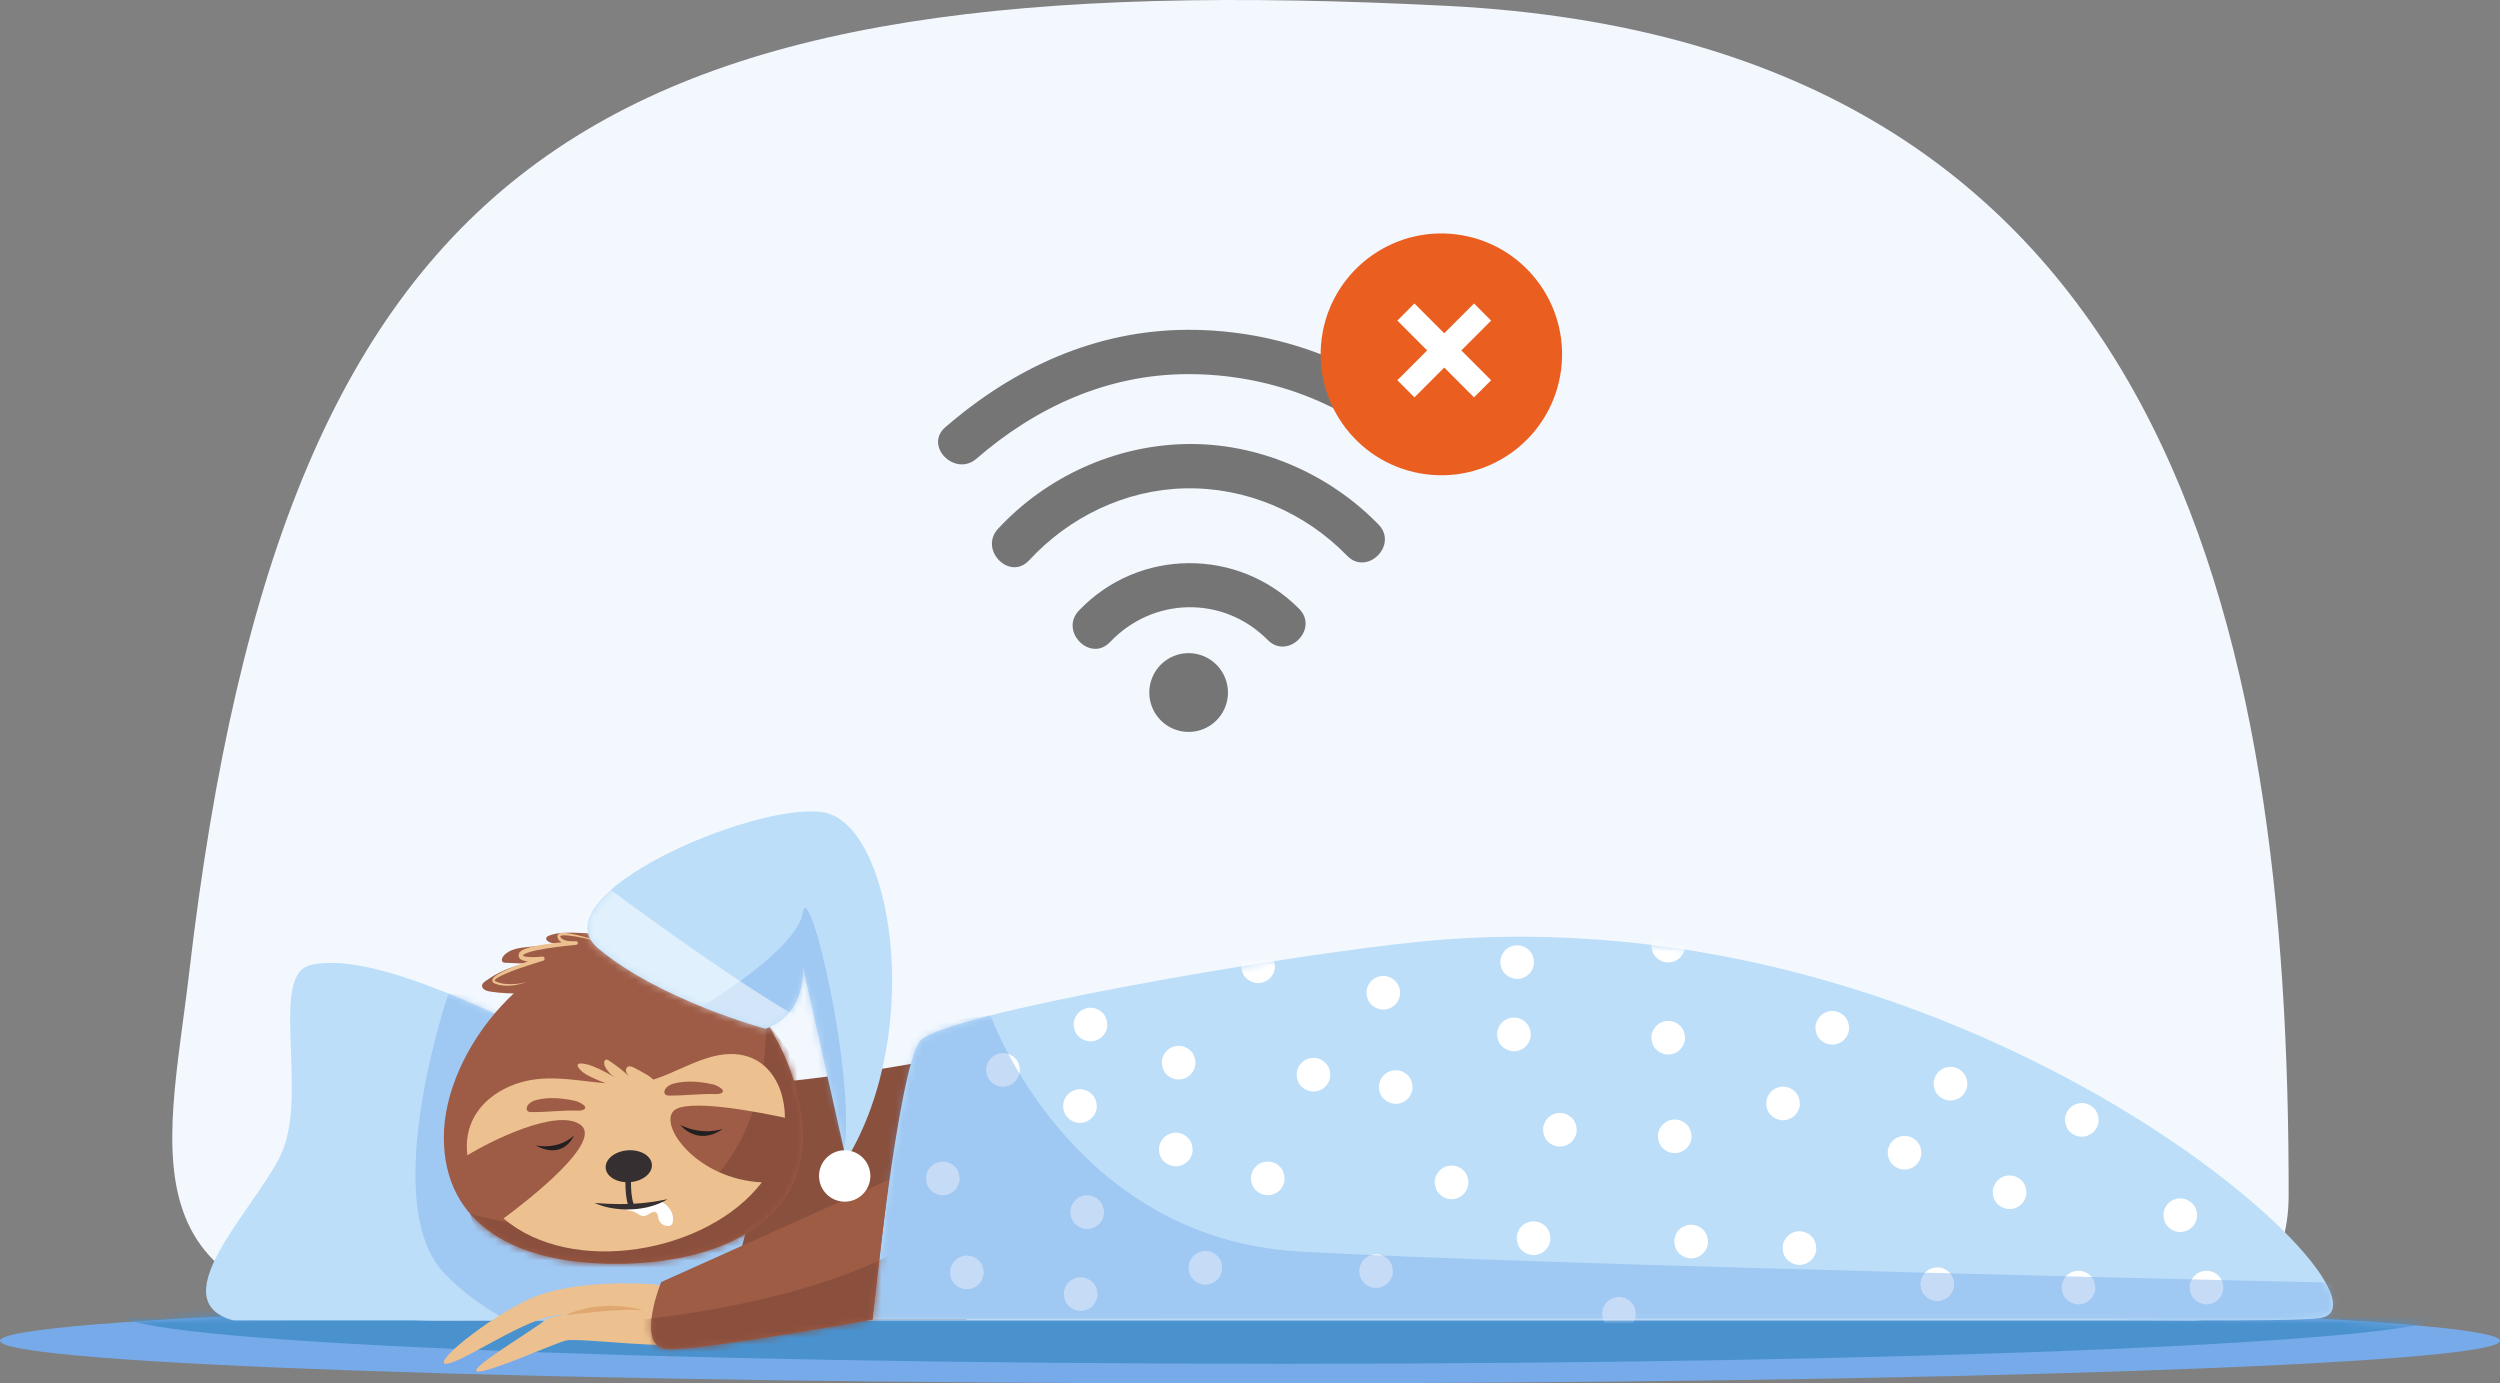 <svg width="356" height="197" viewBox="0 0 356 197" fill="none" xmlns="http://www.w3.org/2000/svg">
<rect x="0" y="0" width="356" height="197" fill="#808080" stroke="none"/>
<g clip-path="url(#clip0_97_988)">
<path d="M178.001 197.001C276.308 197.001 356.001 194.281 356.001 190.926C356.001 187.571 276.308 184.851 178.001 184.851C79.694 184.851 0 187.571 0 190.926C0 194.281 79.694 197.001 178.001 197.001Z" fill="#77AAE9"/>
<mask id="mask0_97_988" style="mask-type:luminance" maskUnits="userSpaceOnUse" x="0" y="184" width="357" height="14">
<path d="M178.001 197.001C276.308 197.001 356.001 194.281 356.001 190.926C356.001 187.571 276.308 184.851 178.001 184.851C79.694 184.851 0 187.571 0 190.926C0 194.281 79.694 197.001 178.001 197.001Z" fill="white"/>
</mask>
<g mask="url(#mask0_97_988)">
<path d="M182.77 194.202C274.206 194.202 348.328 191.039 348.328 187.137C348.328 183.234 274.206 180.071 182.77 180.071C91.335 180.071 17.212 183.234 17.212 187.137C17.212 191.039 91.335 194.202 182.77 194.202Z" fill="#4992CE"/>
</g>
<path d="M312.522 188.023C320.612 188.023 325.89 179.801 325.903 170.321C326.001 89.477 309.189 6.11 206.192 0.843C85.78 -5.316 40.709 20.468 26.937 138.516C23.878 164.743 16.103 188.484 64.091 188.03L312.522 188.023Z" fill="#F2F8FE"/>
<path d="M118.882 177.075C118.882 177.075 120.067 162.692 106.484 160.195C92.901 157.698 57.817 134.065 44.169 137.444C38.423 138.867 43.741 155.108 40.27 163.797C37.346 171.112 22.38 185.094 33.239 188.028H120.508L118.882 177.075Z" fill="#BCDEF9"/>
<mask id="mask1_97_988" style="mask-type:luminance" maskUnits="userSpaceOnUse" x="29" y="137" width="92" height="52">
<path d="M118.882 177.075C118.882 177.075 120.067 162.692 106.484 160.195C92.901 157.698 57.817 134.065 44.169 137.444C38.423 138.867 43.741 155.108 40.27 163.797C37.346 171.112 22.38 185.094 33.239 188.028H120.508L118.882 177.075Z" fill="white"/>
</mask>
<g mask="url(#mask1_97_988)">
<path opacity="0.42" d="M63.864 141.481C63.864 141.481 53.731 171.111 63.197 181.233C72.662 191.355 91.652 195.312 91.652 195.312H120.508V146.501L63.864 141.481Z" fill="#77AAE9"/>
</g>
<path d="M111.775 154.017C111.775 154.017 132.9 151.877 142.291 148.428C151.681 144.979 137.595 187.905 137.595 187.905H102.951L111.775 154.017Z" fill="#89503D"/>
<path d="M114.318 161.956C114.318 174.475 101.783 179.971 87.666 179.971C73.549 179.971 63.203 174.473 63.203 161.956C63.203 149.44 75.914 134.065 90.03 134.065C104.145 134.065 114.318 149.441 114.318 161.956Z" fill="#9E5C46"/>
<mask id="mask2_97_988" style="mask-type:luminance" maskUnits="userSpaceOnUse" x="63" y="134" width="52" height="46">
<path d="M114.318 161.956C114.318 174.475 101.783 179.971 87.666 179.971C73.549 179.971 63.203 174.473 63.203 161.956C63.203 149.44 75.914 134.065 90.03 134.065C104.145 134.065 114.318 149.441 114.318 161.956Z" fill="white"/>
</mask>
<g mask="url(#mask2_97_988)">
<path d="M109.029 145.465C109.029 145.465 111.668 184.883 66.948 172.853C66.948 172.853 70.813 188.652 91.458 183.987C112.103 179.323 118.313 169.625 118.158 162.737C118.004 155.849 109.029 145.465 109.029 145.465Z" fill="#8A4F3D"/>
</g>
<path d="M94.152 134.546C90.042 133.473 85.819 132.893 81.572 132.817C80.437 132.798 79.274 132.817 78.214 133.221C78.04 133.287 77.851 133.383 77.792 133.561C77.704 133.853 78.031 134.093 78.318 134.196C78.765 134.354 79.238 134.431 79.712 134.424L75.195 134.846C73.919 134.965 72.503 135.157 71.684 136.148C71.479 136.397 71.347 136.814 71.604 137.008C71.723 137.078 71.861 137.111 71.999 137.103L74.933 137.216C72.816 137.604 70.816 138.47 69.084 139.748C68.895 139.889 68.698 140.05 68.649 140.281C68.538 140.801 69.211 141.109 69.733 141.191C73 141.706 76.334 141.419 79.629 141.129C82.298 140.896 84.982 140.659 87.596 140.062C88.916 139.759 90.264 139.343 91.283 138.454C92.301 137.565 92.934 136.099 92.489 134.818" fill="#9E5C46"/>
<path d="M76.32 163.114C76.32 163.114 79.875 165.394 81.763 161.668C81.763 161.668 79.875 163.726 76.32 163.114Z" fill="#231F20"/>
<path d="M96.874 160.188C96.874 160.188 99.277 163.308 102.951 160.751C102.951 160.748 100.088 161.797 96.874 160.188Z" fill="#231F20"/>
<path d="M95.867 158.248C97.569 156.317 107.901 158.333 111.775 159.169C111.745 153.755 108.395 148.887 101.85 150.362C98.802 151.049 96.01 152.799 93.023 153.738C92.715 153.425 92.36 153.162 91.971 152.958C91.418 152.635 90.856 152.328 90.285 152.035C90.005 151.894 89.652 151.754 89.382 151.917C89.149 152.057 89.09 152.394 89.176 152.655C89.28 152.911 89.439 153.141 89.642 153.328C88.729 152.472 87.742 151.699 86.693 151.017C86.552 150.931 86.395 150.842 86.249 150.907C86.181 150.945 86.128 151.003 86.097 151.074C85.934 151.401 86.087 151.793 86.278 152.104C86.614 152.646 87.061 153.11 87.592 153.464C86.736 152.931 85.844 152.458 84.923 152.049C84.21 151.731 83.46 151.448 82.676 151.444C82.519 151.444 82.332 151.474 82.267 151.617C82.249 151.682 82.248 151.75 82.262 151.815C82.277 151.88 82.308 151.941 82.351 151.991C82.785 152.657 83.514 153.062 84.231 153.398L84.472 153.511C85.064 153.785 85.666 154.033 86.28 154.255C83.412 154.021 80.617 153.488 77.826 153.578C75.827 153.641 73.83 154.024 71.809 155.065C67.862 157.097 66.05 160.601 66.553 164.513C69.798 162.517 79.167 157.826 82.59 160.111C86.101 162.458 75.226 170.901 71.707 173.507C81.429 181.815 100.727 178.476 108.488 168.368C99.362 167.922 93.912 160.473 95.867 158.248Z" fill="#ECC18F"/>
<path d="M95.446 172.264C95.784 172.779 95.914 173.404 95.807 174.011C95.787 174.141 95.735 174.264 95.656 174.37C95.58 174.448 95.487 174.508 95.384 174.546C95.281 174.583 95.171 174.598 95.062 174.588C94.756 174.572 94.463 174.457 94.226 174.261C93.99 174.064 93.824 173.796 93.752 173.498C93.68 173.167 93.682 172.738 93.37 172.604C93.27 172.567 93.162 172.559 93.058 172.582C92.572 172.668 92.197 173.118 91.706 173.156C91.072 173.204 90.59 172.565 89.967 172.452C89.782 172.441 89.598 172.409 89.42 172.357C89.25 172.284 89.111 172.075 89.198 171.915C89.285 171.755 89.479 171.746 89.645 171.743C90.588 171.722 91.528 171.621 92.454 171.441C92.875 171.358 93.297 171.241 93.718 171.15C93.849 171.117 93.986 171.114 94.119 171.14C94.252 171.166 94.377 171.221 94.486 171.3C94.87 171.551 95.197 171.879 95.446 172.264Z" fill="white"/>
<path d="M92.474 171.203C92.052 171.272 91.611 171.296 91.184 171.344L90.538 171.389C90.433 171.4 90.328 171.406 90.222 171.412C89.922 170.599 89.85 169.361 89.854 168.327C91.599 168.143 92.92 167.045 92.829 165.826C92.735 164.572 91.186 163.668 89.368 163.806C87.551 163.944 86.153 165.072 86.249 166.322C86.332 167.422 87.534 168.252 89.058 168.347C89.058 169.348 89.127 170.54 89.397 171.441C88.7 171.466 88 171.466 87.298 171.441C86.427 171.419 85.556 171.369 84.663 171.301C85.483 171.671 86.35 171.926 87.239 172.059C88.128 172.203 89.03 172.254 89.93 172.211C90.381 172.199 90.831 172.137 91.277 172.084C91.499 172.043 91.721 172.005 91.943 171.96C92.052 171.936 92.163 171.919 92.273 171.89L92.6 171.801C93.471 171.573 94.306 171.223 95.079 170.762C94.186 170.922 93.339 171.109 92.474 171.203Z" fill="#352F31"/>
<path d="M77.625 156.42C77.167 156.464 76.714 156.547 76.27 156.669C75.825 156.791 75.327 157.062 75.103 157.484C74.857 157.944 75.038 158.351 75.593 158.362C77.796 158.403 79.986 158.081 82.194 158.148C82.412 158.166 82.632 158.153 82.846 158.109C84.176 157.764 82.485 156.895 81.974 156.777C80.603 156.465 79.075 156.279 77.625 156.42Z" fill="#9E5C46"/>
<path d="M97.234 154.068C96.776 154.112 96.322 154.195 95.878 154.315C95.433 154.439 94.936 154.709 94.71 155.132C94.465 155.591 94.645 155.999 95.2 156.009C97.405 156.05 99.595 155.727 101.801 155.796C102.019 155.814 102.239 155.801 102.453 155.757C103.782 155.411 102.092 154.542 101.581 154.425C100.211 154.11 98.682 153.923 97.234 154.068Z" fill="#9E5C46"/>
<path d="M85.24 134.065C84.529 133.888 83.815 133.724 83.099 133.574C82.388 133.418 81.669 133.3 80.945 133.22C80.767 133.203 80.589 133.19 80.412 133.189C80.246 133.182 80.079 133.198 79.917 133.235C79.865 133.243 79.816 133.266 79.777 133.301C79.777 133.31 79.777 133.301 79.777 133.312C79.777 133.324 79.777 133.312 79.777 133.338L79.788 133.386C79.829 133.516 79.916 133.627 80.031 133.699C80.315 133.869 80.634 133.972 80.964 133.999C81.31 134.042 81.66 134.053 82.009 134.031C82.077 134.026 82.144 134.047 82.196 134.092C82.248 134.136 82.281 134.199 82.286 134.267C82.292 134.335 82.27 134.403 82.226 134.455C82.182 134.507 82.119 134.539 82.051 134.545H82.042C81.085 134.639 80.122 134.739 79.167 134.868C78.212 134.998 77.26 135.138 76.327 135.338C75.87 135.431 75.419 135.558 74.98 135.719C74.88 135.76 74.783 135.807 74.688 135.86C74.615 135.897 74.548 135.944 74.489 136.001C74.473 136.009 74.461 136.082 74.462 136.07C74.462 136.07 74.462 136.07 74.462 136.078C74.471 136.084 74.479 136.091 74.486 136.099C74.501 136.106 74.515 136.115 74.528 136.124C74.714 136.204 74.911 136.251 75.112 136.265C75.342 136.289 75.573 136.3 75.803 136.299C76.275 136.297 76.746 136.269 77.215 136.214C77.291 136.206 77.367 136.226 77.429 136.271C77.491 136.316 77.533 136.383 77.548 136.458C77.563 136.533 77.55 136.611 77.51 136.676C77.47 136.741 77.408 136.789 77.334 136.811C76.326 137.109 75.316 137.43 74.322 137.776C73.324 138.103 72.347 138.489 71.395 138.932C71.165 139.041 70.944 139.168 70.733 139.31C70.638 139.373 70.553 139.449 70.479 139.536C70.457 139.56 70.442 139.59 70.433 139.621C70.433 139.634 70.433 139.638 70.449 139.666C70.483 139.698 70.522 139.724 70.563 139.744C70.612 139.769 70.678 139.792 70.735 139.815L70.912 139.886C70.972 139.907 71.034 139.922 71.094 139.941L71.278 139.995L71.468 140.035C71.531 140.048 71.593 140.062 71.657 140.073L71.85 140.098C72.906 140.209 73.974 140.127 75.001 139.858C74.499 140.037 73.983 140.171 73.457 140.259C72.926 140.35 72.387 140.381 71.85 140.351L71.646 140.337C71.579 140.337 71.506 140.319 71.444 140.311L71.242 140.281L71.041 140.236C70.975 140.221 70.907 140.206 70.84 140.188L70.643 140.122C70.577 140.098 70.516 140.083 70.444 140.05C70.364 140.017 70.291 139.969 70.228 139.91C70.185 139.87 70.152 139.821 70.13 139.767C70.108 139.713 70.099 139.655 70.101 139.597C70.109 139.496 70.145 139.398 70.205 139.316C70.296 139.194 70.404 139.086 70.525 138.995C70.748 138.829 70.983 138.68 71.228 138.549C71.704 138.288 72.192 138.068 72.683 137.856C73.173 137.644 73.666 137.448 74.169 137.26C75.167 136.888 76.171 136.544 77.19 136.22L77.316 136.816C76.823 136.877 76.326 136.911 75.829 136.916C75.575 136.919 75.322 136.908 75.069 136.884C74.787 136.862 74.51 136.791 74.253 136.673L74.139 136.603C74.101 136.573 74.063 136.538 74.027 136.504C73.988 136.461 73.954 136.414 73.926 136.364C73.896 136.309 73.874 136.251 73.862 136.19C73.849 136.133 73.845 136.073 73.851 136.015C73.853 135.962 73.863 135.91 73.879 135.86C73.905 135.757 73.953 135.661 74.02 135.579C74.127 135.459 74.256 135.36 74.399 135.286C74.518 135.222 74.641 135.166 74.767 135.119C75.238 134.947 75.722 134.813 76.215 134.718C77.18 134.518 78.146 134.382 79.114 134.275C80.082 134.168 81.049 134.075 82.024 134.02L82.058 134.535C81.671 134.552 81.284 134.532 80.9 134.476C80.498 134.426 80.113 134.282 79.777 134.054C79.588 133.917 79.454 133.718 79.398 133.491C79.382 133.426 79.375 133.359 79.378 133.291C79.385 133.203 79.421 133.119 79.479 133.052C79.572 132.957 79.692 132.893 79.823 132.871C80.021 132.836 80.222 132.826 80.422 132.841C80.613 132.854 80.798 132.875 80.983 132.903C81.714 133.025 82.436 133.189 83.148 133.394C83.852 133.596 84.549 133.819 85.24 134.065Z" fill="#ECC18F"/>
<path d="M124.236 187.905C124.236 187.905 127.887 152.11 131.022 148.237C134.157 144.365 183.383 135.925 202.389 134.071C281.154 126.389 344.372 185.949 330.241 187.715C325.71 188.277 300.361 187.91 300.361 187.91L124.236 187.905Z" fill="#BCDEF9"/>
<mask id="mask3_97_988" style="mask-type:luminance" maskUnits="userSpaceOnUse" x="124" y="133" width="209" height="56">
<path d="M124.236 187.905C124.236 187.905 127.887 152.11 131.022 148.237C134.157 144.365 183.383 135.925 202.389 134.071C281.154 126.389 344.372 185.949 330.241 187.715C325.71 188.277 300.361 187.91 300.361 187.91L124.236 187.905Z" fill="white"/>
</mask>
<g mask="url(#mask3_97_988)">
<path d="M167.847 153.723C168.478 153.713 169.081 153.461 169.533 153.02C169.954 152.598 170.262 151.921 170.235 151.323C170.207 150.703 170.003 150.057 169.533 149.635C169.311 149.412 169.047 149.234 168.757 149.113C168.466 148.992 168.154 148.93 167.84 148.93C167.525 148.93 167.213 148.992 166.923 149.113C166.632 149.234 166.368 149.412 166.147 149.635C165.702 150.085 165.45 150.69 165.444 151.323C165.471 151.943 165.675 152.589 166.147 153.02C166.601 153.461 167.207 153.713 167.84 153.723H167.847Z" fill="white"/>
<path d="M180.529 170.205C181.162 170.196 181.768 169.944 182.221 169.501C182.643 169.079 182.95 168.403 182.924 167.805C182.895 167.185 182.692 166.539 182.221 166.11C181.999 165.886 181.736 165.709 181.445 165.588C181.154 165.467 180.843 165.405 180.528 165.405C180.213 165.405 179.902 165.467 179.611 165.588C179.321 165.709 179.057 165.886 178.835 166.11C178.389 166.561 178.137 167.17 178.133 167.805C178.159 168.425 178.363 169.071 178.835 169.501C179.29 169.943 179.895 170.194 180.529 170.205Z" fill="white"/>
<path d="M196.98 143.768C197.614 143.759 198.22 143.508 198.674 143.065C199.095 142.643 199.401 141.966 199.376 141.368C199.348 140.748 199.144 140.102 198.674 139.68C198.452 139.457 198.188 139.279 197.897 139.158C197.607 139.037 197.295 138.974 196.98 138.974C196.665 138.974 196.353 139.037 196.063 139.158C195.772 139.279 195.508 139.457 195.286 139.68C194.865 140.095 194.559 140.779 194.584 141.368C194.612 141.989 194.816 142.634 195.286 143.065C195.741 143.506 196.347 143.758 196.98 143.768Z" fill="white"/>
<path d="M187.04 155.435C187.674 155.427 188.28 155.175 188.734 154.731C189.155 154.309 189.462 153.633 189.436 153.035C189.408 152.415 189.206 151.769 188.734 151.347C188.512 151.124 188.248 150.946 187.958 150.825C187.667 150.704 187.356 150.642 187.041 150.642C186.726 150.642 186.415 150.704 186.124 150.825C185.833 150.946 185.57 151.124 185.348 151.347C184.926 151.769 184.619 152.446 184.646 153.035C184.674 153.655 184.877 154.301 185.348 154.731C185.8 155.172 186.403 155.423 187.033 155.435H187.04Z" fill="white"/>
<path d="M179.158 139.993C179.791 139.984 180.397 139.732 180.851 139.289C181.272 138.867 181.579 138.191 181.553 137.593C181.525 136.973 181.321 136.327 180.851 135.896C180.401 135.447 179.792 135.195 179.157 135.195C178.522 135.195 177.913 135.447 177.464 135.896C177.018 136.348 176.766 136.957 176.762 137.593C176.789 138.213 176.992 138.859 177.464 139.289C177.919 139.731 178.525 139.982 179.158 139.993Z" fill="white"/>
<path d="M142.827 154.753C143.461 154.744 144.067 154.492 144.52 154.049C144.941 153.627 145.249 152.951 145.222 152.353C145.194 151.732 144.99 151.087 144.52 150.665C144.298 150.441 144.034 150.264 143.743 150.143C143.453 150.022 143.141 149.96 142.827 149.96C142.512 149.96 142.2 150.022 141.91 150.143C141.619 150.264 141.355 150.441 141.133 150.665C140.689 151.114 140.437 151.72 140.431 152.353C140.459 152.973 140.661 153.619 141.133 154.049C141.588 154.491 142.194 154.742 142.827 154.753Z" fill="white"/>
<path d="M154.823 175.006C155.454 174.996 156.058 174.744 156.509 174.302C156.93 173.88 157.238 173.204 157.211 172.607C157.183 171.987 156.979 171.341 156.509 170.911C156.059 170.461 155.451 170.209 154.816 170.209C154.181 170.209 153.572 170.461 153.122 170.911C152.676 171.363 152.424 171.972 152.42 172.607C152.447 173.228 152.651 173.873 153.122 174.302C153.577 174.744 154.183 174.996 154.816 175.006H154.823Z" fill="white"/>
<path d="M153.795 159.902C154.426 159.892 155.029 159.64 155.481 159.199C155.902 158.777 156.21 158.1 156.183 157.511C156.155 156.891 155.951 156.245 155.481 155.815C155.031 155.365 154.422 155.113 153.787 155.113C153.153 155.113 152.544 155.365 152.094 155.815C151.648 156.267 151.396 156.875 151.392 157.511C151.419 158.131 151.622 158.777 152.094 159.199C152.549 159.64 153.155 159.892 153.788 159.902H153.795Z" fill="white"/>
<path d="M134.258 170.205C134.892 170.196 135.498 169.945 135.952 169.501C136.367 169.079 136.68 168.403 136.654 167.805C136.626 167.185 136.424 166.539 135.952 166.11C135.73 165.886 135.466 165.709 135.176 165.588C134.885 165.467 134.574 165.405 134.259 165.405C133.944 165.405 133.633 165.467 133.342 165.588C133.052 165.709 132.788 165.886 132.566 166.11C132.145 166.532 131.837 167.208 131.864 167.805C131.892 168.425 132.095 169.071 132.566 169.501C133.018 169.941 133.621 170.193 134.251 170.205H134.258Z" fill="white"/>
<path d="M137.685 183.586C138.319 183.578 138.926 183.326 139.379 182.883C139.825 182.431 140.077 181.822 140.081 181.186C140.055 180.566 139.851 179.92 139.379 179.498C139.157 179.275 138.893 179.097 138.603 178.976C138.312 178.855 138.001 178.793 137.686 178.793C137.371 178.793 137.06 178.855 136.769 178.976C136.479 179.097 136.215 179.275 135.993 179.498C135.572 179.92 135.264 180.597 135.291 181.186C135.319 181.807 135.522 182.452 135.993 182.883C136.445 183.323 137.048 183.574 137.678 183.586H137.685Z" fill="white"/>
<path d="M171.648 182.933C172.282 182.925 172.888 182.673 173.342 182.23C173.756 181.808 174.069 181.131 174.044 180.534C174.016 179.913 173.812 179.268 173.342 178.837C172.892 178.388 172.283 178.135 171.648 178.135C171.013 178.135 170.404 178.388 169.954 178.837C169.533 179.259 169.227 179.936 169.252 180.534C169.28 181.154 169.484 181.8 169.954 182.23C170.409 182.672 171.015 182.923 171.648 182.933Z" fill="white"/>
<path d="M167.442 166.082C168.072 166.071 168.675 165.82 169.127 165.378C169.548 164.956 169.856 164.28 169.829 163.69C169.801 163.07 169.597 162.424 169.127 161.994C168.678 161.545 168.069 161.292 167.434 161.292C166.799 161.292 166.19 161.545 165.741 161.994C165.326 162.416 165.013 163.093 165.038 163.69C165.067 164.311 165.269 164.956 165.741 165.378C166.196 165.82 166.801 166.071 167.435 166.082H167.442Z" fill="white"/>
<path d="M206.704 170.767C207.337 170.759 207.944 170.507 208.397 170.064C208.819 169.642 209.125 168.965 209.1 168.368C209.072 167.749 208.868 167.102 208.397 166.673C207.948 166.223 207.339 165.971 206.704 165.971C206.068 165.971 205.459 166.223 205.01 166.673C204.588 167.095 204.282 167.771 204.307 168.368C204.336 168.988 204.539 169.634 205.01 170.064C205.465 170.506 206.07 170.757 206.704 170.767Z" fill="white"/>
<path d="M215.584 149.697C216.218 149.688 216.824 149.437 217.278 148.994C217.7 148.572 218.006 147.895 217.98 147.297C217.952 146.677 217.749 146.031 217.278 145.601C216.829 145.151 216.219 144.899 215.584 144.899C214.949 144.899 214.34 145.151 213.89 145.601C213.476 146.023 213.163 146.699 213.188 147.297C213.216 147.918 213.42 148.563 213.89 148.994C214.345 149.435 214.951 149.687 215.584 149.697Z" fill="white"/>
<path d="M198.758 157.188C199.389 157.177 199.992 156.926 200.444 156.484C200.865 156.062 201.173 155.386 201.146 154.796C201.118 154.176 200.914 153.53 200.444 153.1C199.994 152.65 199.385 152.398 198.75 152.398C198.116 152.398 197.507 152.65 197.057 153.1C196.611 153.552 196.359 154.161 196.355 154.796C196.382 155.417 196.585 156.062 197.057 156.484C197.512 156.926 198.118 157.177 198.751 157.188H198.758Z" fill="white"/>
<path d="M195.953 183.402C196.587 183.394 197.194 183.142 197.647 182.699C198.069 182.277 198.375 181.6 198.349 181.011C198.321 180.39 198.118 179.745 197.647 179.314C197.198 178.865 196.588 178.612 195.953 178.612C195.318 178.612 194.709 178.865 194.259 179.314C193.845 179.736 193.532 180.413 193.557 181.011C193.585 181.631 193.789 182.277 194.259 182.699C194.714 183.141 195.32 183.392 195.953 183.402Z" fill="white"/>
<path d="M230.541 189.487C231.175 189.479 231.781 189.227 232.235 188.784C232.681 188.332 232.933 187.723 232.937 187.087C232.911 186.467 232.707 185.821 232.235 185.391C231.786 184.941 231.177 184.689 230.542 184.689C229.907 184.689 229.298 184.941 228.849 185.391C228.427 185.813 228.12 186.489 228.146 187.087C228.174 187.708 228.378 188.353 228.849 188.784C229.303 189.225 229.908 189.477 230.541 189.487Z" fill="white"/>
<path d="M238.488 164.208C239.119 164.198 239.722 163.946 240.173 163.505C240.595 163.083 240.902 162.406 240.876 161.808C240.849 161.211 240.644 160.542 240.173 160.12C239.951 159.897 239.688 159.72 239.397 159.598C239.106 159.477 238.795 159.415 238.48 159.415C238.165 159.415 237.854 159.477 237.563 159.598C237.273 159.72 237.009 159.897 236.787 160.12C236.366 160.542 236.059 161.219 236.085 161.808C236.111 162.429 236.315 163.074 236.787 163.505C237.242 163.946 237.847 164.198 238.481 164.208H238.488Z" fill="white"/>
<path d="M218.389 178.72C219.02 178.71 219.623 178.459 220.075 178.017C220.496 177.595 220.804 176.919 220.777 176.321C220.749 175.7 220.545 175.055 220.075 174.624C219.625 174.175 219.016 173.923 218.381 173.923C217.747 173.923 217.138 174.175 216.688 174.624C216.242 175.076 215.99 175.685 215.986 176.321C216.014 176.941 216.216 177.587 216.688 178.017C217.143 178.459 217.749 178.71 218.382 178.72H218.389Z" fill="white"/>
<path d="M222.128 163.273C222.762 163.265 223.368 163.013 223.822 162.569C224.243 162.147 224.549 161.472 224.524 160.881C224.496 160.261 224.292 159.615 223.822 159.185C223.372 158.736 222.763 158.483 222.128 158.483C221.493 158.483 220.884 158.736 220.434 159.185C220.013 159.607 219.707 160.284 219.732 160.881C219.76 161.502 219.964 162.147 220.434 162.569C220.889 163.011 221.495 163.263 222.128 163.273Z" fill="white"/>
<path d="M237.552 137.058C238.186 137.05 238.793 136.799 239.246 136.355C239.661 135.933 239.974 135.256 239.949 134.66C239.921 134.04 239.717 133.394 239.246 132.964C238.797 132.514 238.188 132.262 237.552 132.262C236.917 132.262 236.308 132.514 235.859 132.964C235.437 133.386 235.131 134.062 235.156 134.66C235.184 135.28 235.388 135.926 235.859 136.355C236.313 136.797 236.919 137.049 237.552 137.058Z" fill="white"/>
<path d="M216.052 139.399C216.683 139.389 217.286 139.137 217.737 138.696C218.159 138.274 218.466 137.597 218.44 137.008C218.412 136.387 218.208 135.742 217.737 135.311C217.288 134.862 216.679 134.609 216.044 134.609C215.409 134.609 214.8 134.862 214.351 135.311C213.93 135.733 213.624 136.41 213.649 137.008C213.677 137.628 213.879 138.274 214.351 138.696C214.806 139.138 215.412 139.389 216.045 139.399H216.052Z" fill="white"/>
<path d="M271.213 166.547C271.844 166.537 272.447 166.286 272.899 165.844C273.32 165.422 273.628 164.745 273.601 164.148C273.573 163.527 273.369 162.882 272.899 162.46C272.677 162.236 272.413 162.059 272.122 161.938C271.832 161.817 271.52 161.754 271.205 161.754C270.891 161.754 270.579 161.817 270.289 161.938C269.998 162.059 269.734 162.236 269.512 162.46C269.091 162.882 268.785 163.558 268.81 164.148C268.838 164.768 269.04 165.414 269.512 165.844C269.967 166.286 270.573 166.537 271.206 166.547H271.213Z" fill="white"/>
<path d="M260.924 148.76C261.555 148.75 262.158 148.498 262.609 148.057C263.031 147.635 263.338 146.958 263.311 146.36C263.283 145.74 263.08 145.094 262.609 144.672C262.387 144.449 262.123 144.272 261.833 144.151C261.542 144.03 261.231 143.967 260.916 143.967C260.601 143.967 260.29 144.03 259.999 144.151C259.709 144.272 259.445 144.449 259.223 144.672C258.802 145.094 258.495 145.771 258.521 146.36C258.547 146.981 258.751 147.626 259.223 148.057C259.678 148.499 260.283 148.75 260.917 148.76H260.924Z" fill="white"/>
<path d="M237.552 150.166C238.186 150.158 238.793 149.906 239.246 149.462C239.661 149.04 239.974 148.365 239.949 147.774C239.921 147.154 239.717 146.508 239.246 146.078C238.797 145.628 238.188 145.376 237.552 145.376C236.917 145.376 236.308 145.628 235.859 146.078C235.437 146.5 235.131 147.176 235.156 147.774C235.184 148.395 235.388 149.04 235.859 149.462C236.313 149.904 236.919 150.156 237.552 150.166Z" fill="white"/>
<path d="M253.912 159.528C254.543 159.518 255.146 159.266 255.598 158.825C256.019 158.403 256.327 157.726 256.3 157.137C256.272 156.517 256.068 155.871 255.598 155.44C255.148 154.991 254.539 154.739 253.905 154.739C253.27 154.739 252.661 154.991 252.211 155.44C251.765 155.893 251.513 156.501 251.509 157.137C251.536 157.757 251.739 158.403 252.211 158.825C252.666 159.266 253.272 159.518 253.905 159.528H253.912Z" fill="white"/>
<path d="M256.249 180.124C256.88 180.114 257.483 179.863 257.935 179.421C258.356 178.999 258.664 178.322 258.637 177.725C258.609 177.104 258.405 176.459 257.935 176.037C257.713 175.813 257.449 175.636 257.159 175.515C256.868 175.394 256.556 175.331 256.242 175.331C255.927 175.331 255.615 175.394 255.325 175.515C255.034 175.636 254.77 175.813 254.549 176.037C254.104 176.486 253.852 177.092 253.846 177.725C253.873 178.345 254.077 178.991 254.549 179.421C255.003 179.863 255.609 180.114 256.242 180.124H256.249Z" fill="white"/>
<path d="M240.825 179.189C241.456 179.179 242.059 178.927 242.51 178.486C242.932 178.071 243.239 177.387 243.213 176.798C243.185 176.177 242.981 175.532 242.51 175.101C242.061 174.652 241.452 174.399 240.817 174.399C240.182 174.399 239.573 174.652 239.124 175.101C238.678 175.553 238.426 176.162 238.422 176.798C238.449 177.418 238.652 178.064 239.124 178.486C239.579 178.928 240.185 179.179 240.818 179.189H240.825Z" fill="white"/>
<path d="M275.88 185.274C276.511 185.264 277.114 185.012 277.566 184.571C277.987 184.149 278.295 183.472 278.268 182.874C278.24 182.254 278.036 181.608 277.566 181.178C277.117 180.729 276.508 180.476 275.873 180.476C275.238 180.476 274.629 180.729 274.18 181.178C273.733 181.63 273.481 182.239 273.477 182.874C273.505 183.495 273.708 184.14 274.18 184.571C274.634 185.012 275.24 185.264 275.873 185.274H275.88Z" fill="white"/>
<path d="M286.163 172.174C286.797 172.166 287.403 171.914 287.857 171.471C288.271 171.049 288.584 170.373 288.559 169.783C288.531 169.162 288.327 168.517 287.857 168.086C287.407 167.637 286.798 167.384 286.163 167.384C285.528 167.384 284.919 167.637 284.469 168.086C284.048 168.508 283.742 169.185 283.767 169.783C283.795 170.403 283.999 171.049 284.469 171.471C284.924 171.913 285.529 172.164 286.163 172.174Z" fill="white"/>
<path d="M277.75 156.719C278.384 156.711 278.99 156.459 279.444 156.016C279.865 155.594 280.171 154.919 280.146 154.321C280.118 153.7 279.914 153.055 279.444 152.624C278.994 152.175 278.385 151.922 277.75 151.922C277.115 151.922 276.506 152.175 276.056 152.624C275.635 153.046 275.328 153.723 275.354 154.321C275.382 154.941 275.585 155.587 276.056 156.016C276.511 156.458 277.116 156.709 277.75 156.719Z" fill="white"/>
<path d="M310.468 175.443C311.102 175.434 311.708 175.183 312.162 174.74C312.576 174.318 312.89 173.641 312.864 173.043C312.836 172.423 312.633 171.777 312.162 171.355C311.94 171.132 311.676 170.954 311.386 170.833C311.095 170.712 310.783 170.649 310.468 170.649C310.153 170.649 309.842 170.712 309.551 170.833C309.26 170.954 308.996 171.132 308.774 171.355C308.36 171.77 308.047 172.454 308.072 173.043C308.1 173.664 308.304 174.309 308.774 174.74C309.229 175.181 309.835 175.433 310.468 175.443Z" fill="white"/>
<path d="M296.445 161.869C297.079 161.86 297.686 161.609 298.139 161.165C298.561 160.743 298.867 160.067 298.842 159.477C298.815 158.857 298.611 158.211 298.139 157.781C297.69 157.332 297.081 157.079 296.446 157.079C295.811 157.079 295.202 157.332 294.753 157.781C294.332 158.203 294.024 158.88 294.051 159.477C294.077 160.075 294.283 160.743 294.753 161.165C295.207 161.607 295.813 161.859 296.445 161.869Z" fill="white"/>
<path d="M295.979 185.742C296.613 185.735 297.219 185.483 297.672 185.039C298.093 184.617 298.401 183.941 298.374 183.351C298.346 182.731 298.142 182.085 297.672 181.655C297.222 181.205 296.613 180.953 295.979 180.953C295.344 180.953 294.735 181.205 294.285 181.655C293.839 182.107 293.587 182.716 293.583 183.351C293.61 183.971 293.813 184.617 294.285 185.039C294.74 185.481 295.346 185.733 295.979 185.742Z" fill="white"/>
<path d="M314.207 185.742C314.841 185.735 315.448 185.483 315.901 185.039C316.345 184.589 316.597 183.984 316.603 183.351C316.577 182.731 316.373 182.085 315.901 181.655C315.452 181.205 314.843 180.953 314.208 180.953C313.573 180.953 312.964 181.205 312.515 181.655C312.093 182.077 311.786 182.753 311.812 183.351C311.84 183.971 312.044 184.617 312.515 185.039C312.969 185.481 313.574 185.733 314.207 185.742Z" fill="white"/>
<path d="M153.887 186.678C154.52 186.669 155.126 186.418 155.58 185.975C156.002 185.553 156.308 184.876 156.283 184.278C156.255 183.658 156.051 183.012 155.58 182.59C155.358 182.367 155.095 182.189 154.804 182.068C154.513 181.947 154.201 181.884 153.887 181.884C153.572 181.884 153.26 181.947 152.969 182.068C152.678 182.189 152.415 182.367 152.193 182.59C151.778 183.012 151.465 183.689 151.49 184.278C151.518 184.899 151.722 185.544 152.193 185.975C152.647 186.416 153.253 186.668 153.887 186.678Z" fill="white"/>
<path d="M155.288 148.293C155.922 148.285 156.528 148.033 156.982 147.59C157.426 147.14 157.678 146.535 157.684 145.902C157.658 145.282 157.454 144.636 156.982 144.206C156.533 143.756 155.924 143.504 155.289 143.504C154.654 143.504 154.045 143.756 153.596 144.206C153.174 144.627 152.867 145.304 152.894 145.902C152.922 146.522 153.125 147.168 153.596 147.59C154.05 148.031 154.655 148.283 155.288 148.293Z" fill="white"/>
<path opacity="0.42" d="M141.046 144.585C141.046 144.585 152.322 176.283 184.889 178.204C217.455 180.126 336.031 182.745 336.031 182.745V190.92H115.997L126.547 146.265L141.048 144.585" fill="#77AAE9"/>
</g>
<path d="M96.397 185.586C96.135 184.819 95.649 184.148 95.002 183.661C94.355 183.174 93.576 182.893 92.767 182.855C88.835 182.632 80.221 182.52 74.803 185.257C67.611 188.892 60.779 195.014 64.015 194.119C67.251 193.224 76.421 186.654 80.558 187.276C84.694 187.897 95.338 188.35 96.308 187.084C96.612 186.696 96.582 186.15 96.397 185.586Z" fill="#ECC18F"/>
<path d="M96.29 186.539C96.29 186.539 79.326 186.511 77.695 187.924C76.065 189.338 66.72 194.835 67.907 195.28C69.094 195.724 78.582 191.439 80.513 190.909C82.444 190.379 97.272 192.511 97.715 190.926C98.159 189.341 96.29 186.539 96.29 186.539Z" fill="#ECC18F"/>
<path d="M80.558 187.27C80.558 187.27 88.844 186.236 91.653 186.587C91.652 186.587 86.007 184.799 80.558 187.27Z" fill="#E0A870"/>
<path d="M94.152 182.564L126.547 168.02L124.237 187.905C124.237 187.905 99.808 192.33 95.078 192.113C90.347 191.897 94.152 182.564 94.152 182.564Z" fill="#9E5C45"/>
<mask id="mask4_97_988" style="mask-type:luminance" maskUnits="userSpaceOnUse" x="92" y="168" width="35" height="25">
<path d="M94.152 182.564L126.547 168.02L124.237 187.905C124.237 187.905 99.808 192.33 95.078 192.113C90.347 191.897 94.152 182.564 94.152 182.564Z" fill="white"/>
</mask>
<g mask="url(#mask4_97_988)">
<path d="M89.868 188.03C89.868 188.03 116.019 186.02 131.173 176.274V190.926L89.124 194.204L89.868 188.03Z" fill="#8A4F3D"/>
</g>
<path d="M109.029 146.496C109.029 146.496 94.152 142.512 85.24 135.102C76.289 127.649 107.141 114.252 117.081 115.641C127.021 117.029 131.792 146.667 120.508 165.186L114.318 137.627C114.318 137.627 115.078 144.245 109.029 146.496Z" fill="#BCDEF9"/>
<mask id="mask5_97_988" style="mask-type:luminance" maskUnits="userSpaceOnUse" x="83" y="115" width="45" height="51">
<path d="M109.029 146.496C109.029 146.496 94.152 142.512 85.24 135.102C76.289 127.649 107.141 114.252 117.081 115.641C127.021 117.029 131.792 146.667 120.508 165.186L114.318 137.627C114.318 137.627 115.078 144.245 109.029 146.496Z" fill="white"/>
</mask>
<g mask="url(#mask5_97_988)">
<path opacity="0.42" d="M99.913 143.35C99.913 143.35 113.464 135.32 114.318 129.965C115.172 124.609 121.922 153.28 120.196 163.804L114.318 145.94L107.946 148.224L99.913 143.343" fill="#77AAE9"/>
<path opacity="0.54" d="M86.969 126.725C86.969 126.725 103.964 139.385 113.575 144.815L107.946 148.231C107.946 148.231 84.228 139.54 82.024 134.031C79.82 128.523 86.976 126.725 86.976 126.725" fill="white"/>
</g>
<path d="M120.285 171.118C122.303 171.118 123.939 169.479 123.939 167.457C123.939 165.436 122.303 163.797 120.285 163.797C118.266 163.797 116.63 165.436 116.63 167.457C116.63 169.479 118.266 171.118 120.285 171.118Z" fill="white"/>
<path d="M174.863 98.641C174.858 99.751 174.525 100.834 173.905 101.754C173.285 102.673 172.407 103.388 171.382 103.808C170.357 104.228 169.23 104.334 168.144 104.113C167.059 103.892 166.063 103.353 165.283 102.565C164.504 101.777 163.975 100.775 163.763 99.686C163.552 98.596 163.668 97.469 164.097 96.446C164.525 95.423 165.247 94.55 166.171 93.938C167.095 93.325 168.179 93.001 169.287 93.006C170.772 93.013 172.194 93.611 173.24 94.668C174.286 95.724 174.869 97.154 174.863 98.641Z" fill="#757575"/>
<path d="M158.066 91.432C164.218 84.962 174.218 84.768 180.525 91.135C183.383 94.022 187.86 89.588 184.999 86.695C176.343 77.958 162.134 78.009 153.632 86.951C150.837 89.885 155.263 94.386 158.066 91.432Z" fill="#757575"/>
<path d="M139.048 65.319C147.565 57.946 157.728 53.304 169.119 53.276C180.402 53.247 191.532 57.259 199.796 65.034C202.746 67.81 207.24 63.38 204.272 60.593C194.804 51.687 182.106 46.933 169.148 46.965C156.045 46.999 144.402 52.363 134.614 60.838C131.541 63.498 135.991 67.966 139.048 65.319Z" fill="#757575"/>
<path d="M146.549 79.789C152.26 73.6 160.262 69.736 168.72 69.543C177.407 69.344 185.794 72.928 191.834 79.142C194.667 82.057 199.137 77.615 196.31 74.702C189.162 67.348 179.034 62.998 168.749 63.233C158.689 63.462 148.945 67.919 142.115 75.308C139.367 78.284 143.789 82.779 146.549 79.789Z" fill="#757575"/>
<path d="M222.175 53.458C223.829 44.095 217.591 35.163 208.242 33.507C198.893 31.851 189.974 38.099 188.321 47.461C186.668 56.824 192.906 65.757 202.254 67.413C211.603 69.069 220.522 62.821 222.175 53.458Z" fill="#EA5E1F"/>
<path d="M212.335 45.655L209.899 43.215L198.983 54.147L201.419 56.587L212.335 45.655Z" fill="white"/>
<path d="M201.419 43.215L198.983 45.654L209.898 56.587L212.335 54.147L201.419 43.215Z" fill="white"/>
</g>
<defs>
<clipPath id="clip0_97_988">
<rect width="356" height="197" fill="white"/>
</clipPath>
</defs>
</svg>

